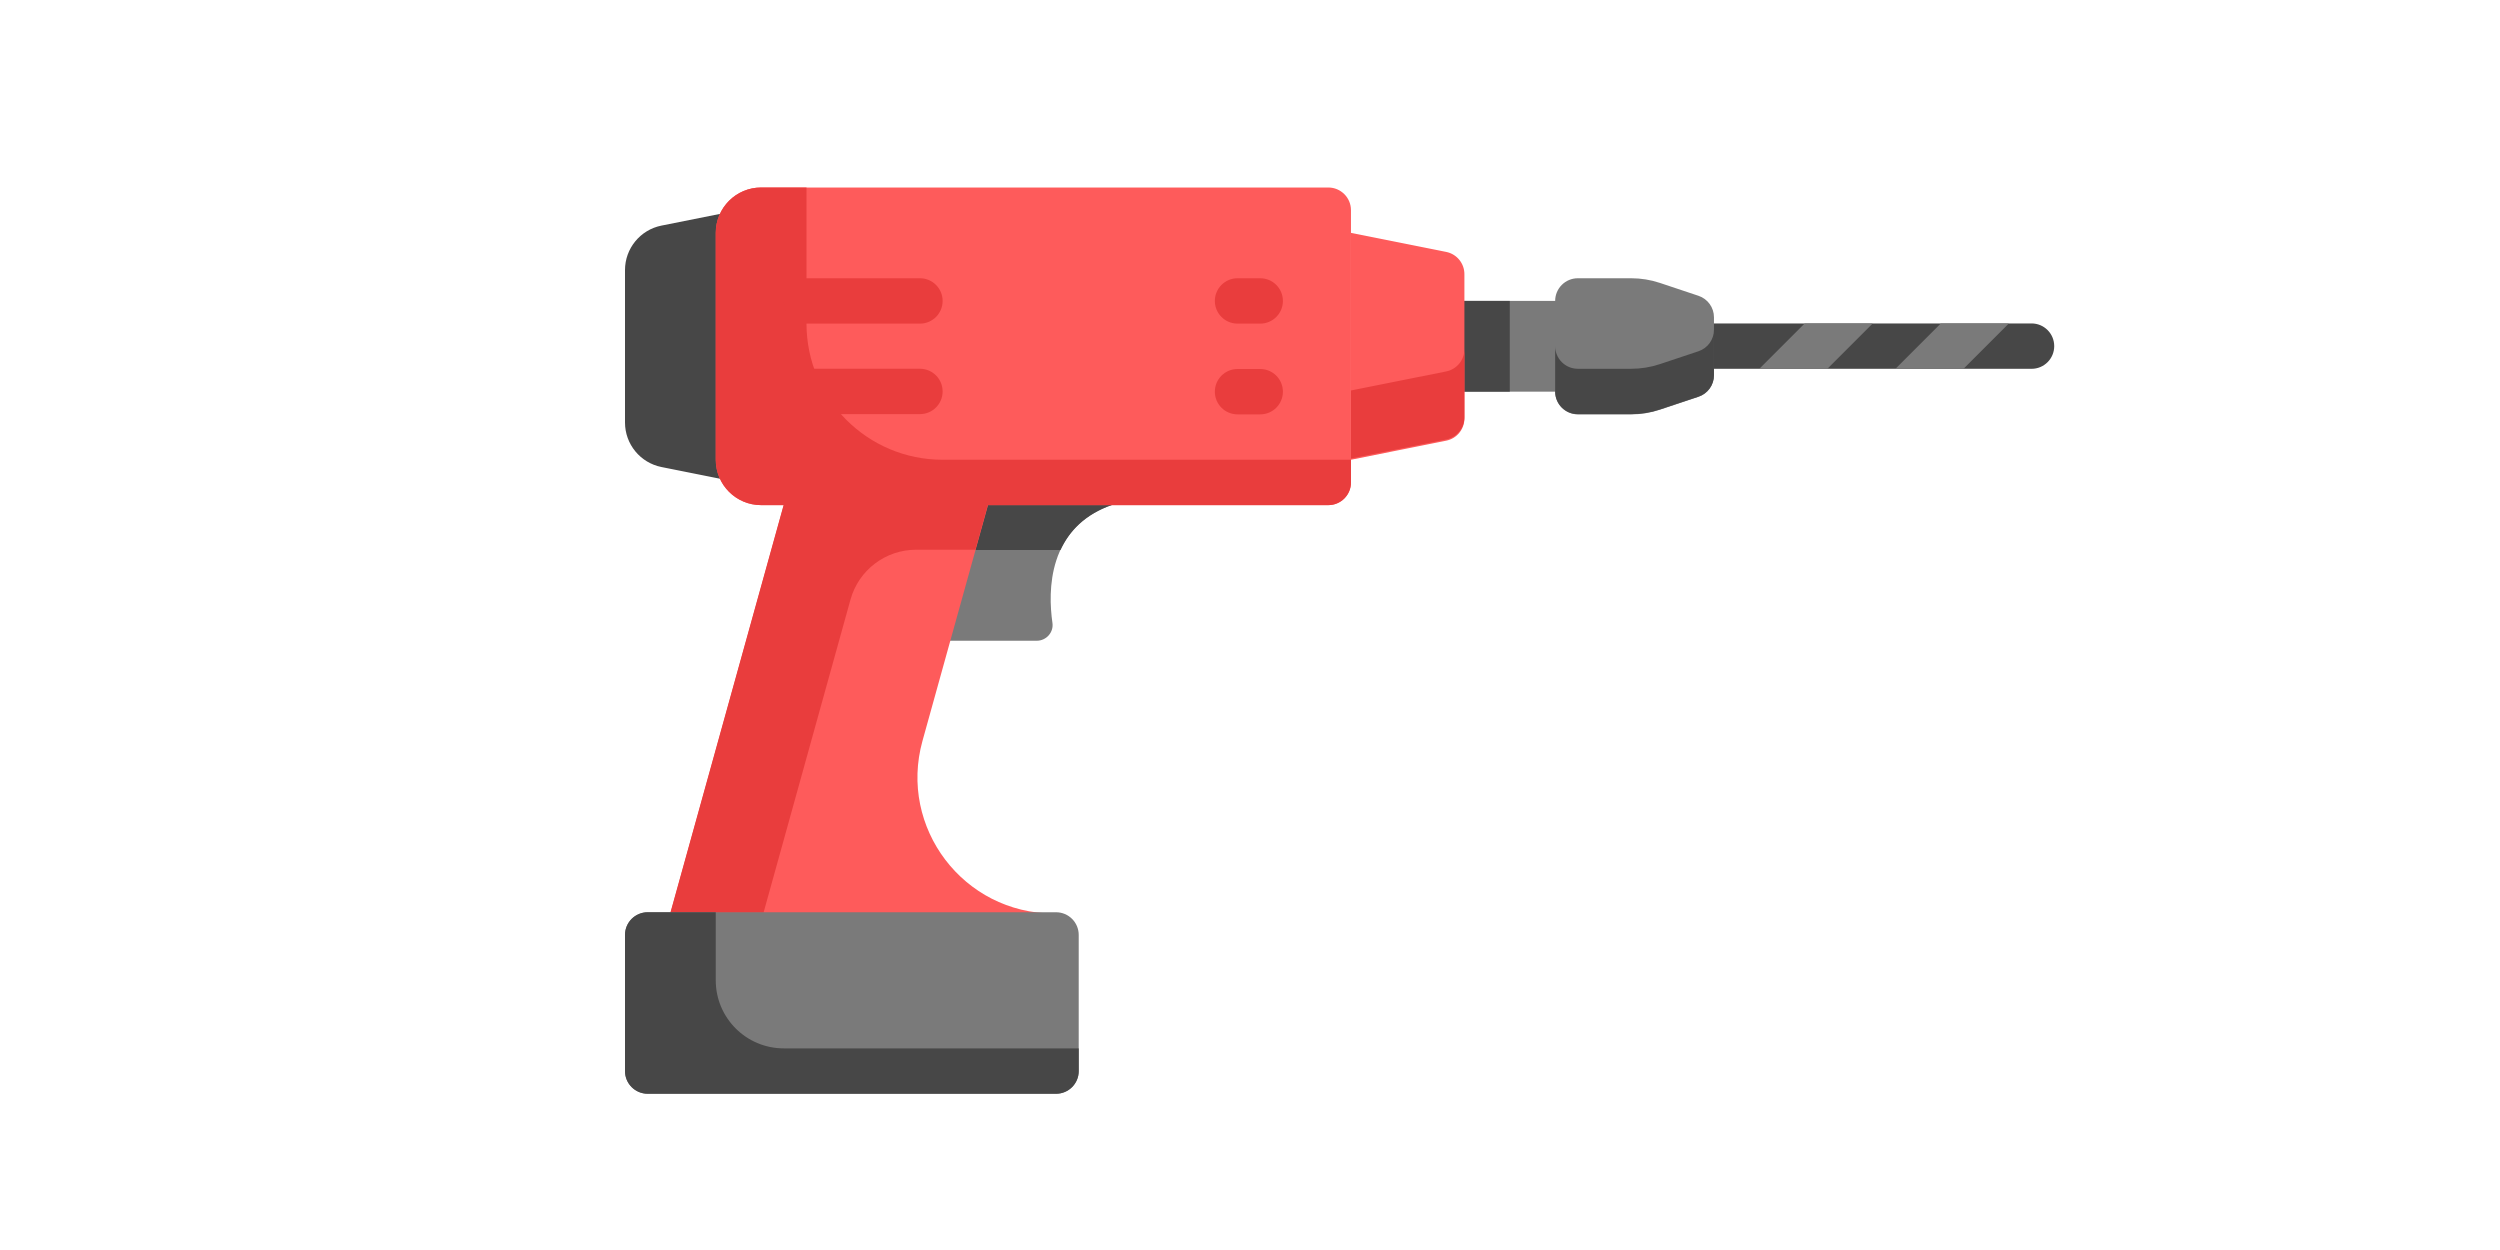 <?xml version="1.0" encoding="UTF-8" standalone="no"?>
<!DOCTYPE svg PUBLIC "-//W3C//DTD SVG 1.1//EN" "http://www.w3.org/Graphics/SVG/1.1/DTD/svg11.dtd">
<svg xmlns="http://www.w3.org/2000/svg" xmlns:xlink="http://www.w3.org/1999/xlink" version="1.1" width="80pt" height="40pt" viewBox="0 0 80 40">
<g enable-background="new">
<g>
<clipPath id="cp0">
<path transform="matrix(.25,0,0,.25,0,0)" d="M 0 0 L 320 0 L 320 160 L 0 160 Z " fill-rule="evenodd"/>
</clipPath>
<g clip-path="url(#cp0)">
<g>
<clipPath id="cp1">
<path transform="matrix(.25,0,0,.25,0,0)" d="M 0 0 L 320 0 L 320 160 L 0 160 Z " fill-rule="evenodd"/>
</clipPath>
<g clip-path="url(#cp1)">
<path transform="matrix(1,0,0,1,46.135,9.629)" d="M 0 0 L 4.356 0 L 4.356 2.904 L 0 2.904 Z " fill="#7a7a7a"/>
<path transform="matrix(1,0,0,1,46.135,9.629)" d="M 0 0 L 2.178 0 L 2.178 2.904 L 0 2.904 Z " fill="#474747"/>
<path transform="matrix(1,0,0,1,-216.832,-102.263)" d="M 263.109 110.324 L 260.063 109.715 L 260.063 116.975 L 263.109 116.365 C 263.449 116.298 263.693 116 263.693 115.654 L 263.693 111.036 C 263.693 110.69 263.449 110.392 263.109 110.324 Z " fill="#fe5b5b"/>
<path transform="matrix(1,0,0,1,-76.213,-191.09)" d="M 111.822 207.238 L 105.651 207.238 L 105.651 211.594 L 109.387 211.594 C 109.694 211.594 109.935 211.325 109.891 211.022 C 109.745 210.011 109.729 207.947 111.822 207.238 Z " fill="#7a7a7a"/>
<path transform="matrix(1,0,0,1,-76.214,-191.089)" d="M 110.149 208.69 C 110.429 208.085 110.934 207.539 111.823 207.238 L 105.652 207.238 L 105.652 208.69 L 110.149 208.69 Z " fill="#474747"/>
<path transform="matrix(1,0,0,1,20,-94.861)" d="M 0 103.503 L 0 108.382 C 0 109.074 .489 109.67 1.167 109.806 L 3.63 110.299 L 3.63 101.587 L 1.167 102.08 C .489 102.215 0 102.811 0 103.503 Z " fill="#474747"/>
<path transform="matrix(1,0,0,1,-9.604,-87.46)" d="M 52.109 93.46 L 33.96 93.46 C 33.158 93.46 32.508 94.11 32.508 94.912 L 32.508 102.172 C 32.508 102.974 33.158 103.624 33.96 103.624 L 52.109 103.624 C 52.51 103.624 52.835 103.299 52.835 102.898 L 52.835 94.186 C 52.835 93.785 52.51 93.46 52.109 93.46 Z " fill="#fe5b5b"/>
<path transform="matrix(1,0,0,1,-9.604,-87.46)" d="M 39.768 102.172 C 37.362 102.172 35.412 100.222 35.412 97.816 L 35.412 93.46 L 33.96 93.46 C 33.158 93.46 32.508 94.11 32.508 94.912 L 32.508 102.172 C 32.508 102.974 33.158 103.624 33.96 103.624 L 52.109 103.624 C 52.51 103.624 52.835 103.299 52.835 102.898 L 52.835 102.172 L 39.768 102.172 Z " fill="#e93d3d"/>
<path transform="matrix(1,0,0,1,5.198,-191.074)" d="M 24.321 214.784 L 26.418 207.238 L 19.884 207.238 L 16.254 220.305 L 28.518 220.305 C 25.638 220.305 23.551 217.559 24.321 214.784 Z " fill="#fe5b5b"/>
<path transform="matrix(1,0,0,1,5.198,-191.099)" d="M 26.418 207.238 L 19.884 207.238 L 16.254 220.305 L 19.235 220.305 L 22.018 210.285 C 22.28 209.342 23.139 208.69 24.117 208.69 L 26.014 208.69 L 26.418 207.238 Z " fill="#e93d3d"/>
<path transform="matrix(1,0,0,1,20,-324.332)" d="M 13.793 359.332 L .726 359.332 C .325 359.332 0 359.007 0 358.606 L 0 354.25 C 0 353.849 .325 353.524 .726 353.524 L 13.793 353.524 C 14.194 353.524 14.519 353.849 14.519 354.25 L 14.519 358.606 C 14.519 359.007 14.194 359.332 13.793 359.332 Z " fill="#7a7a7a"/>
<path transform="matrix(1,0,0,1,-31.807,-117.064)" d="M 61.245 127.42 L 57.615 127.42 C 57.214 127.42 56.889 127.095 56.889 126.694 C 56.889 126.293 57.214 125.968 57.615 125.968 L 61.245 125.968 C 61.646 125.968 61.971 126.293 61.971 126.694 C 61.971 127.095 61.646 127.42 61.245 127.42 Z " fill="#e93d3d"/>
<path transform="matrix(1,0,0,1,-172.427,-117.064)" d="M 212.754 127.42 L 212.028 127.42 C 211.627 127.42 211.302 127.095 211.302 126.694 C 211.302 126.293 211.627 125.968 212.028 125.968 L 212.754 125.968 C 213.155 125.968 213.48 126.293 213.48 126.694 C 213.48 127.095 213.155 127.42 212.754 127.42 Z " fill="#e93d3d"/>
<path transform="matrix(1,0,0,1,-172.427,-146.668)" d="M 212.754 159.928 L 212.028 159.928 C 211.627 159.928 211.302 159.603 211.302 159.202 C 211.302 158.801 211.627 158.476 212.028 158.476 L 212.754 158.476 C 213.155 158.476 213.48 158.801 213.48 159.202 C 213.48 159.603 213.155 159.928 212.754 159.928 Z " fill="#e93d3d"/>
<path transform="matrix(1,0,0,1,-31.807,-146.676)" d="M 61.245 159.928 L 57.615 159.928 C 57.214 159.928 56.889 159.603 56.889 159.202 C 56.889 158.801 57.214 158.476 57.615 158.476 L 61.245 158.476 C 61.646 158.476 61.971 158.801 61.971 159.202 C 61.971 159.603 61.646 159.928 61.245 159.928 Z " fill="#e93d3d"/>
<path transform="matrix(1,0,0,1,-327.848,-131.872)" d="M 392.858 142.222 L 381.968 142.222 L 381.968 143.674 L 392.858 143.674 C 393.259 143.674 393.583 143.349 393.583 142.948 C 393.583 142.547 393.259 142.222 392.858 142.222 Z " fill="#474747"/>
<path transform="matrix(1,0,0,1,20,-324.332)" d="M 5.082 357.88 C 3.879 357.88 2.904 356.905 2.904 355.702 L 2.904 353.524 L .726 353.524 C .325 353.524 0 353.849 0 354.25 L 0 358.606 C 0 359.007 .325 359.332 .726 359.332 L 13.793 359.332 C 14.194 359.332 14.519 359.007 14.519 358.606 L 14.519 357.88 L 5.082 357.88 Z " fill="#474747"/>
<path transform="matrix(1,0,0,1,-216.832,-140.64)" d="M 263.109 152.526 L 260.063 153.135 L 260.063 155.313 L 263.109 154.704 C 263.449 154.636 263.693 154.338 263.693 153.992 L 263.693 151.814 C 263.693 152.16 263.449 152.458 263.109 152.526 Z " fill="#e93d3d"/>
<path transform="matrix(1,0,0,1,-283.441,-117.064)" d="M 337.791 129.763 L 336.557 130.175 C 336.261 130.274 335.951 130.324 335.638 130.324 L 333.932 130.324 C 333.531 130.324 333.206 129.999 333.206 129.598 L 333.206 126.694 C 333.206 126.293 333.531 125.968 333.932 125.968 L 335.638 125.968 C 335.951 125.968 336.261 126.018 336.557 126.117 L 337.791 126.529 C 338.088 126.627 338.288 126.905 338.288 127.217 L 338.288 129.075 C 338.288 129.387 338.088 129.665 337.791 129.763 Z " fill="#7a7a7a"/>
<path transform="matrix(1,0,0,1,-283.442,-133.939)" d="M 337.792 145.18 L 336.558 145.591 C 336.262 145.69 335.952 145.74 335.639 145.74 L 333.933 145.74 C 333.532 145.74 333.207 145.415 333.207 145.014 L 333.207 146.466 C 333.207 146.867 333.532 147.192 333.933 147.192 L 335.639 147.192 C 335.952 147.192 336.261 147.142 336.558 147.043 L 337.792 146.632 C 338.089 146.533 338.289 146.255 338.289 145.943 L 338.289 144.491 C 338.289 144.804 338.089 145.081 337.792 145.18 Z " fill="#474747"/>
<path transform="matrix(1,0,0,1,-350.051,-131.872)" d="M 409.979 142.222 L 407.801 142.222 L 406.349 143.674 L 408.527 143.674 L 409.979 142.222 Z " fill="#7a7a7a"/>
<path transform="matrix(1,0,0,1,-394.457,-131.872)" d="M 458.741 142.222 L 456.563 142.222 L 455.111 143.674 L 457.289 143.674 L 458.741 142.222 Z " fill="#7a7a7a"/>
</g>
</g>
</g>
</g>
</g>
</svg>
